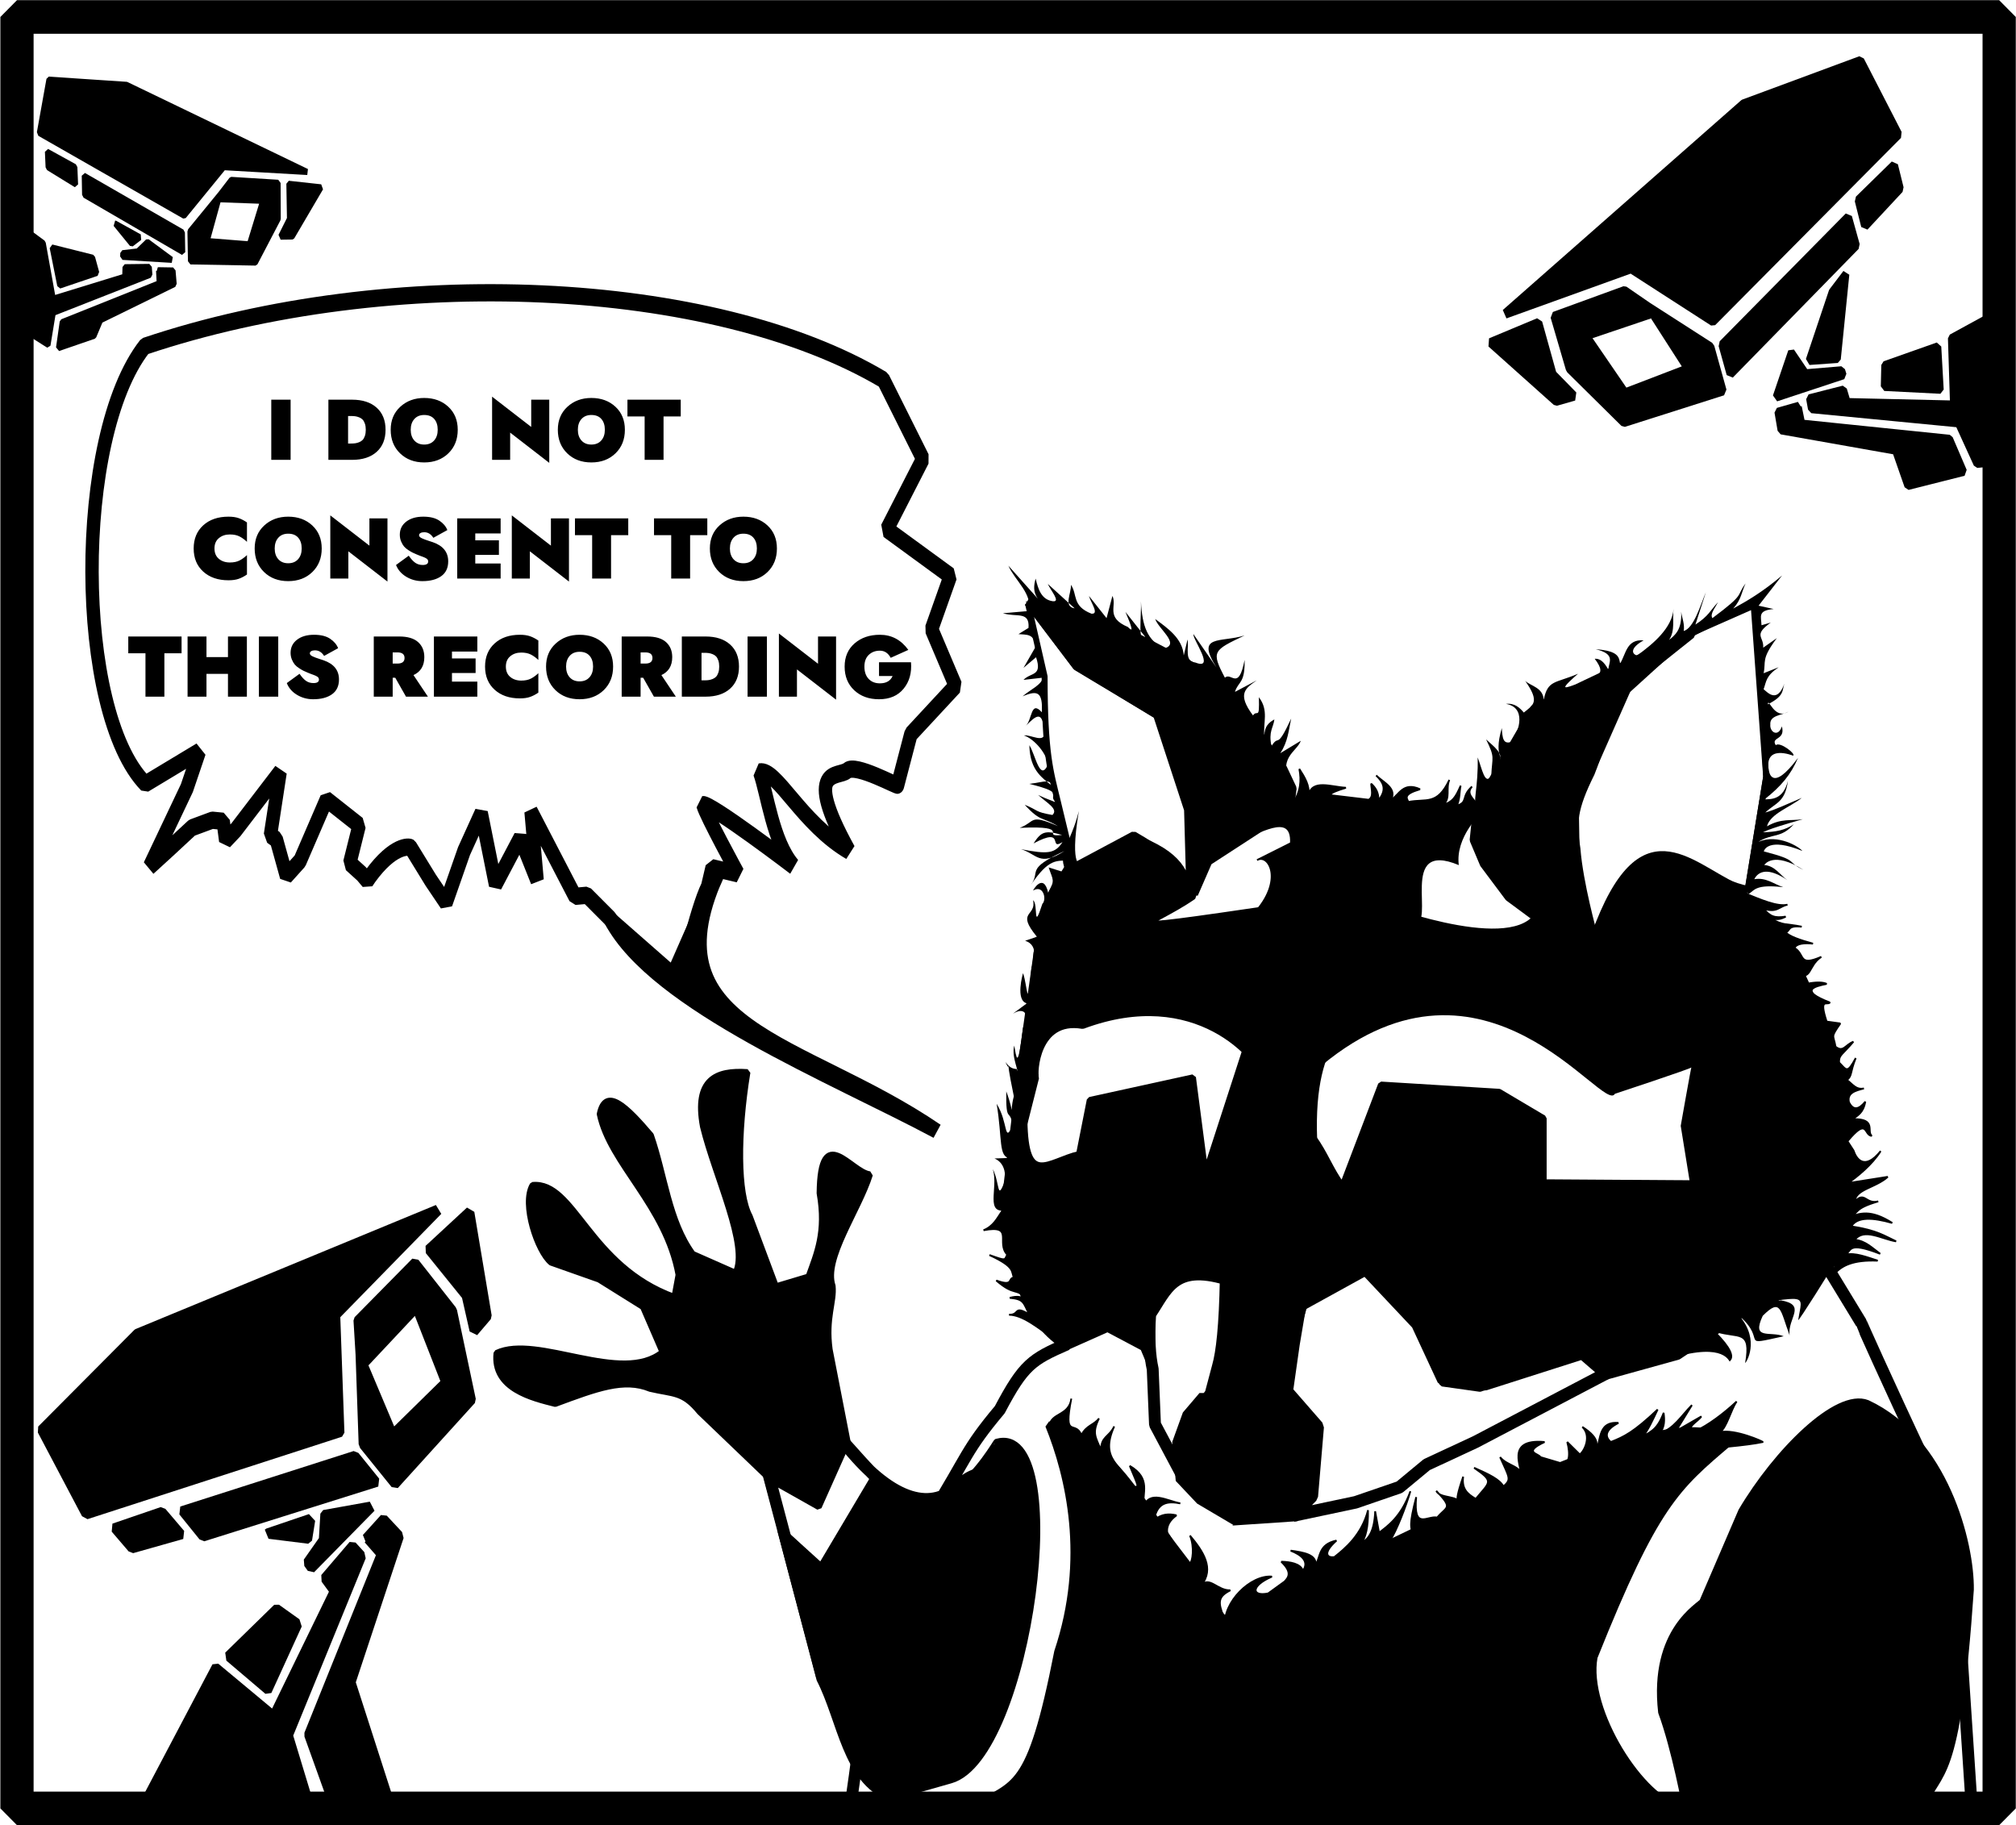 <?xml version="1.0" standalone="no"?>
<!DOCTYPE svg PUBLIC "-//W3C//DTD SVG 20010904//EN" "http://www.w3.org/TR/2001/REC-SVG-20010904/DTD/svg10.dtd">
<!-- Created using Krita: http://krita.org -->
<svg xmlns="http://www.w3.org/2000/svg" 
    xmlns:xlink="http://www.w3.org/1999/xlink"
    xmlns:krita="http://krita.org/namespaces/svg/krita"
    xmlns:sodipodi="http://sodipodi.sourceforge.net/DTD/sodipodi-0.dtd"
    width="844.32pt"
    height="764.4pt"
    viewBox="0 0 844.32 764.4">
<defs/>
<rect id="shape03" transform="matrix(2.071 0 0 2.091 7.114 7.104)" fill="none" stroke="#000000" stroke-width="6.72" stroke-linecap="square" stroke-linejoin="bevel" width="400.848" height="358.786"/><g id="group0" transform="matrix(1 0 0 1 38.444 122.611)" fill="none">
  <path id="path3931" transform="matrix(-0.584 0 0 0.753 361.764 -7.5837620592e-06)" fill="none" stroke="#000000" stroke-width="9.6" stroke-linecap="square" stroke-linejoin="bevel" d="M41.592 273.783C40.991 275.019 71.701 261.566 77.752 265.741C83.804 269.915 110.308 262.79 76.419 310.496C110.913 294.991 127.805 264.704 140.513 266.493C135.067 278.42 130.938 305.585 116.147 318.977C116.147 318.977 175.136 284.072 181.188 284.669C179.372 290.035 156.088 323.151 156.088 323.151L174.614 319.743L177.872 330.493C186.327 343.572 197.714 384.013 197.292 383.576C233.147 367.08 245.854 350.352 247.703 348.085L264.413 335.077L272.885 335.674L304.445 288.495L300.117 326.729L312.251 303.163L329.918 329.15L340.189 289.452L352.515 310.496L365.475 339.252L376.368 326.729L390.724 308.583C392.128 307.945 403.338 306.955 419.778 324.482L421.908 326.931L425.992 323.151L434.464 317.188L427.701 296.148L451.12 281.799L470.169 315.995L479.851 324.344L487.113 304.069L491.349 301.684L484.4 266.493L516.161 298.702L523.423 304.665L525.239 293.932L533.106 293.335L547.63 297.509L563.364 308.839L578.033 319.238L551.261 275.446L542.33 255.014L581.011 273.084C631.443 233.015 632.549 80.24 581.436 29.72C404.687 -16.336 173.642 -7.913 51.768 48.392L23.419 92.395L49.303 131.615L3.698 157.443L17.256 187.097L0 218.664L32.047 245.449Z"/>
  <path id="shape01" transform="matrix(2.071 0 0 2.193 217.443 240.939)" fill="#000000" fill-rule="evenodd" stroke="#000000" stroke-width="2.88" stroke-linecap="square" stroke-linejoin="bevel" d="M65.88 50.221C38.447 32.532 6.368 31.021 22.064 0L12.6 20.341L0 9.901C8.972 25.979 45.238 39.784 65.88 50.221Z"/>
 </g><path id="shape0" transform="matrix(1 0 0 1 81.112 215.83)" fill="#000000" fill-rule="evenodd" d="M10.548 9.54C9.324 10.548 8.712 11.988 8.712 13.86C8.712 15.732 9.324 17.178 10.548 18.198C11.772 19.218 13.308 19.728 15.156 19.728C16.764 19.728 18.108 19.452 19.188 18.9C20.268 18.348 21.312 17.592 22.32 16.632L22.32 24.768C21.168 25.56 20.01 26.16 18.846 26.568C17.682 26.976 16.26 27.18 14.58 27.18C10.188 27.18 6.66 25.968 3.996 23.544C1.332 21.12 0 17.892 0 13.86C0 9.828 1.332 6.6 3.996 4.176C6.66 1.752 10.188 0.54 14.58 0.54C16.26 0.54 17.682 0.744 18.846 1.152C20.01 1.56 21.168 2.16 22.32 2.952L22.32 11.088C21.312 10.128 20.268 9.372 19.188 8.82C18.108 8.268 16.764 7.992 15.156 7.992C13.308 7.992 11.772 8.508 10.548 9.54M25.547 13.86C25.547 9.9 26.885 6.69 29.561 4.23C32.237 1.77 35.579 0.54 39.587 0.54C43.667 0.54 47.027 1.764 49.667 4.212C52.307 6.66 53.627 9.876 53.627 13.86C53.627 17.892 52.319 21.18 49.703 23.724C47.087 26.268 43.715 27.54 39.587 27.54C35.459 27.54 32.087 26.268 29.471 23.724C26.855 21.18 25.547 17.892 25.547 13.86M35.447 9.36C34.439 10.488 33.935 11.988 33.935 13.86C33.935 15.732 34.439 17.232 35.447 18.36C36.455 19.488 37.835 20.052 39.587 20.052C41.339 20.052 42.719 19.488 43.727 18.36C44.735 17.232 45.239 15.732 45.239 13.86C45.239 11.964 44.753 10.458 43.781 9.342C42.809 8.226 41.411 7.668 39.587 7.668C37.835 7.668 36.455 8.232 35.447 9.36M73.601 1.26L81.161 1.26L81.161 27.72L64.781 15.048L64.781 26.46L57.221 26.46L57.221 0L73.601 12.672L73.601 1.26M90.078 16.884C91.038 18.276 91.956 19.272 92.832 19.872C93.708 20.472 94.734 20.772 95.91 20.772C97.446 20.772 98.214 20.28 98.214 19.296C98.214 19.056 98.16 18.84 98.052 18.648C97.944 18.456 97.806 18.294 97.638 18.162C97.47 18.03 97.224 17.886 96.9 17.73C96.576 17.574 96.27 17.448 95.982 17.352C95.694 17.256 95.298 17.112 94.794 16.92C94.29 16.728 93.846 16.548 93.462 16.38C92.766 16.092 92.196 15.84 91.752 15.624C91.308 15.408 90.702 15.054 89.934 14.562C89.166 14.07 88.554 13.554 88.098 13.014C87.642 12.474 87.234 11.772 86.874 10.908C86.514 10.044 86.334 9.108 86.334 8.1C86.334 5.82 87.234 3.99 89.034 2.61C90.834 1.23 93.21 0.54 96.162 0.54C98.994 0.54 101.232 1.092 102.876 2.196C104.52 3.3 105.642 4.62 106.242 6.156L100.374 9.396C99.39 7.836 98.118 7.056 96.558 7.056C95.91 7.056 95.388 7.17 94.992 7.398C94.596 7.626 94.398 7.932 94.398 8.316C94.398 8.556 94.494 8.784 94.686 9C94.878 9.216 95.19 9.42 95.622 9.612C96.054 9.804 96.456 9.972 96.828 10.116C97.2 10.26 97.746 10.446 98.466 10.674C99.186 10.902 99.75 11.088 100.158 11.232C104.454 12.72 106.602 15.396 106.602 19.26C106.602 21.996 105.63 24.06 103.686 25.452C101.742 26.844 99.102 27.54 95.766 27.54C93.294 27.54 91.038 26.922 88.998 25.686C86.958 24.45 85.542 22.812 84.75 20.772L90.078 16.884M117.937 16.56L117.937 20.16L128.557 20.16L128.557 26.46L110.377 26.46L110.377 1.26L128.557 1.26L128.557 7.56L117.937 7.56L117.937 10.44L127.837 10.44L127.837 16.56L117.937 16.56M149.617 1.26L157.177 1.26L157.177 27.72L140.797 15.048L140.797 26.46L133.237 26.46L133.237 0L149.617 12.672L149.617 1.26M159.686 8.28L159.686 1.26L182.006 1.26L182.006 8.28L174.806 8.28L174.806 26.46L166.886 26.46L166.886 8.28L159.686 8.28M192.795 8.28L192.795 1.26L215.115 1.26L215.115 8.28L207.915 8.28L207.915 26.46L199.995 26.46L199.995 8.28L192.795 8.28M216.188 13.86C216.188 9.9 217.526 6.69 220.201 4.23C222.878 1.77 226.219 0.54 230.228 0.54C234.307 0.54 237.668 1.764 240.307 4.212C242.948 6.66 244.267 9.876 244.267 13.86C244.267 17.892 242.96 21.18 240.343 23.724C237.728 26.268 234.355 27.54 230.228 27.54C226.099 27.54 222.728 26.268 220.111 23.724C217.496 21.18 216.188 17.892 216.188 13.86M226.087 9.36C225.08 10.488 224.575 11.988 224.575 13.86C224.575 15.732 225.08 17.232 226.087 18.36C227.095 19.488 228.475 20.052 230.228 20.052C231.979 20.052 233.36 19.488 234.367 18.36C235.376 17.232 235.879 15.732 235.879 13.86C235.879 11.964 235.394 10.458 234.421 9.342C233.449 8.226 232.051 7.668 230.228 7.668C228.475 7.668 227.095 8.232 226.087 9.36"/><path id="shape1" transform="matrix(1 0 0 1 53.724 265.292)" fill="#000000" fill-rule="evenodd" d="M0 8.28L0 1.26L22.32 1.26L22.32 8.28L15.12 8.28L15.12 26.46L7.2 26.46L7.2 8.28L0 8.28M24.832 1.26L32.752 1.26L32.752 9.9L41.752 9.9L41.752 1.26L49.672 1.26L49.672 26.46L41.752 26.46L41.752 16.92L32.752 16.92L32.752 26.46L24.832 26.46L24.832 1.26M54.708 1.26L62.807 1.26L62.807 26.46L54.708 26.46L54.708 1.26M71.721 16.884C72.68 18.276 73.599 19.272 74.475 19.872C75.35 20.472 76.376 20.772 77.552 20.772C79.088 20.772 79.856 20.28 79.856 19.296C79.856 19.056 79.802 18.84 79.695 18.648C79.587 18.456 79.448 18.294 79.281 18.162C79.112 18.03 78.867 17.886 78.543 17.73C78.219 17.574 77.912 17.448 77.624 17.352C77.337 17.256 76.941 17.112 76.436 16.92C75.933 16.728 75.489 16.548 75.105 16.38C74.409 16.092 73.838 15.84 73.394 15.624C72.951 15.408 72.344 15.054 71.576 14.562C70.808 14.07 70.197 13.554 69.74 13.014C69.284 12.474 68.876 11.772 68.516 10.908C68.156 10.044 67.977 9.108 67.977 8.1C67.977 5.82 68.876 3.99 70.677 2.61C72.477 1.23 74.853 0.54 77.805 0.54C80.636 0.54 82.874 1.092 84.519 2.196C86.162 3.3 87.284 4.62 87.885 6.156L82.016 9.396C81.032 7.836 79.76 7.056 78.201 7.056C77.552 7.056 77.031 7.17 76.635 7.398C76.239 7.626 76.04 7.932 76.04 8.316C76.04 8.556 76.136 8.784 76.329 9C76.52 9.216 76.832 9.42 77.264 9.612C77.697 9.804 78.099 9.972 78.471 10.116C78.843 10.26 79.388 10.446 80.109 10.674C80.829 10.902 81.392 11.088 81.8 11.232C86.097 12.72 88.245 15.396 88.245 19.26C88.245 21.996 87.272 24.06 85.329 25.452C83.385 26.844 80.745 27.54 77.409 27.54C74.936 27.54 72.68 26.922 70.641 25.686C68.6 24.45 67.184 22.812 66.392 20.772L71.721 16.884M110.737 18.54L110.737 26.46L102.817 26.46L102.817 1.26L113.437 1.26C116.989 1.26 119.635 2.04 121.375 3.6C123.115 5.16 123.985 7.26 123.985 9.9C123.985 13.524 122.473 16.032 119.449 17.424L125.497 26.46L116.317 26.46L111.817 18.54L110.737 18.54M110.737 12.6L112.717 12.6C114.709 12.6 115.705 11.82 115.705 10.26C115.705 8.7 114.709 7.92 112.717 7.92L110.737 7.92L110.737 12.6M135.564 16.56L135.564 20.16L146.184 20.16L146.184 26.46L128.004 26.46L128.004 1.26L146.184 1.26L146.184 7.56L135.564 7.56L135.564 10.44L145.464 10.44L145.464 16.56L135.564 16.56M159.972 9.54C158.748 10.548 158.136 11.988 158.136 13.86C158.136 15.732 158.748 17.178 159.972 18.198C161.196 19.218 162.732 19.728 164.58 19.728C166.188 19.728 167.532 19.452 168.612 18.9C169.692 18.348 170.736 17.592 171.744 16.632L171.744 24.768C170.592 25.56 169.434 26.16 168.27 26.568C167.106 26.976 165.684 27.18 164.004 27.18C159.612 27.18 156.084 25.968 153.42 23.544C150.756 21.12 149.424 17.892 149.424 13.86C149.424 9.828 150.756 6.6 153.42 4.176C156.084 1.752 159.612 0.54 164.004 0.54C165.684 0.54 167.106 0.744 168.27 1.152C169.434 1.56 170.592 2.16 171.744 2.952L171.744 11.088C170.736 10.128 169.692 9.372 168.612 8.82C167.532 8.268 166.188 7.992 164.58 7.992C162.732 7.992 161.196 8.508 159.972 9.54M174.971 13.86C174.971 9.9 176.309 6.69 178.985 4.23C181.661 1.77 185.003 0.54 189.011 0.54C193.091 0.54 196.451 1.764 199.091 4.212C201.731 6.66 203.051 9.876 203.051 13.86C203.051 17.892 201.743 21.18 199.127 23.724C196.511 26.268 193.139 27.54 189.011 27.54C184.883 27.54 181.511 26.268 178.895 23.724C176.279 21.18 174.971 17.892 174.971 13.86M184.871 9.36C183.863 10.488 183.359 11.988 183.359 13.86C183.359 15.732 183.863 17.232 184.871 18.36C185.879 19.488 187.259 20.052 189.011 20.052C190.763 20.052 192.143 19.488 193.151 18.36C194.159 17.232 194.663 15.732 194.663 13.86C194.663 11.964 194.177 10.458 193.205 9.342C192.233 8.226 190.835 7.668 189.011 7.668C187.259 7.668 185.879 8.232 184.871 9.36M214.565 18.54L214.565 26.46L206.645 26.46L206.645 1.26L217.265 1.26C220.817 1.26 223.463 2.04 225.203 3.6C226.943 5.16 227.813 7.26 227.813 9.9C227.813 13.524 226.301 16.032 223.277 17.424L229.325 26.46L220.145 26.46L215.645 18.54L214.565 18.54M214.565 12.6L216.545 12.6C218.537 12.6 219.533 11.82 219.533 10.26C219.533 8.7 218.537 7.92 216.545 7.92L214.565 7.92L214.565 12.6M240.077 19.62L241.373 19.62C242.02 19.62 242.596 19.584 243.101 19.512C243.605 19.44 244.144 19.29 244.72 19.062C245.297 18.834 245.776 18.522 246.161 18.126C246.544 17.73 246.863 17.166 247.114 16.434C247.367 15.702 247.493 14.844 247.493 13.86C247.493 12.876 247.367 12.018 247.114 11.286C246.863 10.554 246.544 9.99 246.161 9.594C245.776 9.198 245.297 8.886 244.72 8.658C244.144 8.43 243.605 8.28 243.101 8.208C242.596 8.136 242.02 8.1 241.373 8.1L240.077 8.1L240.077 19.62M241.732 26.46L231.833 26.46L231.833 1.26L241.732 1.26C246.125 1.26 249.563 2.376 252.047 4.608C254.53 6.84 255.773 9.924 255.773 13.86C255.773 17.796 254.53 20.88 252.047 23.112C249.563 25.344 246.125 26.46 241.732 26.46M259.364 1.26L267.464 1.26L267.464 26.46L259.364 26.46L259.364 1.26M288.869 1.26L296.429 1.26L296.429 27.72L280.049 15.048L280.049 26.46L272.489 26.46L272.489 0L288.869 12.672L288.869 1.26M314.418 17.82L314.418 12.06L327.81 12.06C328.169 16.476 327.144 20.16 324.731 23.112C322.32 26.064 318.882 27.54 314.418 27.54C310.169 27.54 306.707 26.286 304.031 23.778C301.356 21.27 300.017 17.964 300.017 13.86C300.017 9.804 301.404 6.57 304.175 4.158C306.947 1.746 310.481 0.54 314.777 0.54C319.673 0.54 323.645 2.652 326.693 6.876L319.313 10.188C318.233 8.196 316.721 7.2 314.777 7.2C312.906 7.2 311.358 7.782 310.134 8.946C308.909 10.11 308.298 11.748 308.298 13.86C308.298 16.044 308.885 17.76 310.062 19.008C311.238 20.256 312.81 20.88 314.777 20.88C317.418 20.88 319.193 19.86 320.106 17.82L314.418 17.82"/><path id="shape2" transform="matrix(1 0 0 1 113.612 166.12)" fill="#000000" fill-rule="evenodd" d="M0 1.26L8.1 1.26L8.1 26.46L0 26.46L0 1.26M32.166 19.62L33.462 19.62C34.11 19.62 34.686 19.584 35.19 19.512C35.694 19.44 36.234 19.29 36.81 19.062C37.386 18.834 37.866 18.522 38.25 18.126C38.634 17.73 38.952 17.166 39.204 16.434C39.456 15.702 39.582 14.844 39.582 13.86C39.582 12.876 39.456 12.018 39.204 11.286C38.952 10.554 38.634 9.99 38.25 9.594C37.866 9.198 37.386 8.886 36.81 8.658C36.234 8.43 35.694 8.28 35.19 8.208C34.686 8.136 34.11 8.1 33.462 8.1L32.166 8.1L32.166 19.62M33.822 26.46L23.922 26.46L23.922 1.26L33.822 1.26C38.214 1.26 41.652 2.376 44.136 4.608C46.62 6.84 47.862 9.924 47.862 13.86C47.862 17.796 46.62 20.88 44.136 23.112C41.652 25.344 38.214 26.46 33.822 26.46M50.013 13.86C50.013 9.9 51.351 6.69 54.027 4.23C56.703 1.77 60.045 0.54 64.053 0.54C68.133 0.54 71.493 1.764 74.133 4.212C76.773 6.66 78.093 9.876 78.093 13.86C78.093 17.892 76.785 21.18 74.169 23.724C71.553 26.268 68.181 27.54 64.053 27.54C59.925 27.54 56.553 26.268 53.937 23.724C51.321 21.18 50.013 17.892 50.013 13.86M59.913 9.36C58.905 10.488 58.401 11.988 58.401 13.86C58.401 15.732 58.905 17.232 59.913 18.36C60.921 19.488 62.301 20.052 64.053 20.052C65.805 20.052 67.185 19.488 68.193 18.36C69.201 17.232 69.705 15.732 69.705 13.86C69.705 11.964 69.219 10.458 68.247 9.342C67.275 8.226 65.877 7.668 64.053 7.668C62.301 7.668 60.921 8.232 59.913 9.36M108.864 1.26L116.424 1.26L116.424 27.72L100.044 15.048L100.044 26.46L92.484 26.46L92.484 0L108.864 12.672L108.864 1.26M120.013 13.86C120.013 9.9 121.351 6.69 124.027 4.23C126.703 1.77 130.045 0.54 134.053 0.54C138.133 0.54 141.493 1.764 144.133 4.212C146.773 6.66 148.093 9.876 148.093 13.86C148.093 17.892 146.785 21.18 144.169 23.724C141.553 26.268 138.181 27.54 134.053 27.54C129.925 27.54 126.553 26.268 123.937 23.724C121.321 21.18 120.013 17.892 120.013 13.86M129.913 9.36C128.905 10.488 128.401 11.988 128.401 13.86C128.401 15.732 128.905 17.232 129.913 18.36C130.921 19.488 132.301 20.052 134.053 20.052C135.805 20.052 137.185 19.488 138.193 18.36C139.201 17.232 139.705 15.732 139.705 13.86C139.705 11.964 139.219 10.458 138.247 9.342C137.275 8.226 135.877 7.668 134.053 7.668C132.301 7.668 130.921 8.232 129.913 9.36M149.168 8.28L149.168 1.26L171.487 1.26L171.487 8.28L164.288 8.28L164.288 26.46L156.367 26.46L156.367 8.28L149.168 8.28"/><g id="group01" transform="matrix(1 0 0 1 -264.699 385.494)" fill="none">
  <path id="shape0111" transform="matrix(0.739 0.2 -0.211 0.779 16.094 -5.6843418861e-14)" fill="#000000" fill-rule="evenodd" stroke="#000000" stroke-width="1.241" stroke-linecap="square" stroke-linejoin="bevel" d="M0 10.8L2.76 0L23.28 0.48L70.44 16.68L48.48 16.32L37.8 26.4Z"/>
  <path id="shape11" transform="matrix(0.739 0.2 -0.211 0.779 14.534 11.722)" fill="#000000" fill-rule="evenodd" stroke="#000000" stroke-width="1.241" stroke-linecap="square" stroke-linejoin="bevel" d="M0 0L0.111 3.12L7.355 6.36L7.243 2.88Z"/>
  <path id="shape21" transform="matrix(0.739 0.2 -0.211 0.779 20.661 17.197)" fill="#000000" fill-rule="evenodd" stroke="#000000" stroke-width="1.241" stroke-linecap="square" stroke-linejoin="bevel" d="M0 0L0 3.84L25.68 14.64L25.68 10.68Z"/>
  <path id="shape3" transform="matrix(0.739 0.2 -0.211 0.779 41.096 22.537)" fill="#000000" fill-rule="evenodd" stroke="#000000" stroke-width="1.241" stroke-linecap="square" stroke-linejoin="bevel" d="M0 10.68L0 16.68L17.16 16.44L23.4 7.44L23.52 0.24L11.16 0L8.04 3.12L8.28 3.96L19.32 3.96L15.6 12.84L4.56 12.48L8.16 3Z"/>
  <path id="shape4" transform="matrix(0.739 0.2 -0.211 0.779 58.658 27.599)" fill="#000000" fill-rule="evenodd" stroke="#000000" stroke-width="1.241" stroke-linecap="square" stroke-linejoin="bevel" d="M10.92 0.48L3.12 10.56L0 10.68L2.4 7.08L2.4 0Z"/>
  <path id="shape5" transform="matrix(0.739 0.2 -0.211 0.779 24.566 26.13)" fill="#000000" fill-rule="evenodd" stroke="#000000" stroke-width="1.241" stroke-linecap="square" stroke-linejoin="bevel" d="M0.085 0L6.449 2.546L4.2 3.903L0 0Z"/>
  <path id="shape6" transform="matrix(0.739 0.2 -0.211 0.779 25.146 29.161)" fill="#000000" fill-rule="evenodd" stroke="#000000" stroke-width="1.241" stroke-linecap="square" stroke-linejoin="bevel" d="M12.96 3.414L0 3.174L0.056 2.461L4.044 1.994L6.674 0Z"/>
  <path id="shape7" transform="matrix(0.739 0.2 -0.211 0.779 11.06 28.044)" fill="#000000" fill-rule="evenodd" stroke="#000000" stroke-width="1.241" stroke-linecap="square" stroke-linejoin="bevel" d="M10.32 0.36L11.34 3.36L1.44 6.18L0 0Z"/>
  <path id="shape8" transform="matrix(0.739 0.2 -0.211 0.779 3.951 25.966)" fill="#000000" fill-rule="evenodd" stroke="#000000" stroke-width="1.241" stroke-linecap="square" stroke-linejoin="bevel" d="M28.396 2.22L28.276 4.14L9.436 9.06L7.216 0L0 1.865L4.817 18.705L8.176 18.12L9.376 11.88L34.996 3.54L34.876 1.98Z"/>
  <path id="shape9" transform="matrix(0.739 0.2 -0.211 0.779 11.186 30.035)" fill="#000000" fill-rule="evenodd" stroke="#000000" stroke-width="1.241" stroke-linecap="square" stroke-linejoin="bevel" d="M26.7 0.18L26.82 2.7L1.08 11.22L0 16.44L10.62 16.02L11.28 10.5L30.84 2.7L30.6 0L26.58 0.06Z"/>
 </g><path id="shape21" transform="matrix(2.071 0 0 2.193 490.927 583.36)" fill="#000000" fill-rule="evenodd" stroke="#000000" stroke-opacity="0" stroke-width="2.239" stroke-linecap="square" stroke-linejoin="bevel" d="M12.12 25.32L25.32 24.48L29.16 19.92L29.88 6.24L24.36 0.24L5.52 0L2.16 3.72L0 9.36L0.72 16.8L5.04 21.12L12.36 25.2Z"/><path id="shape31" transform="matrix(2.071 0 0 2.193 481.413 533.564)" fill="none" stroke="#000000" stroke-width="2.4" stroke-linecap="square" stroke-linejoin="bevel" d="M6.994 39.145L1.114 28.705L0.652 18.149C0.073 15.665 -0.182 12.37 0.143 7.627C3.486 2.968 4.912 -2.075 15.43 0.882C15.247 9.97 14.655 14.965 13.834 17.665L12.361 22.901L7.61 28.841L6.634 34.705L6.931 39.108Z"/><path id="shape41" transform="matrix(2.071 0 0 2.193 538.992 531.513)" fill="none" stroke="#000000" stroke-width="2.4" stroke-linecap="square" stroke-linejoin="bevel" d="M0 23.497L1.389 14.28L2.715 6.866L15.909 0L26.304 10.429L31.565 21.121L40.05 21.969L59.736 16.03L64.51 19.92L38.109 33L28.27 37.32L22.75 41.64L13.87 44.52L1.269 47.04L5.091 43.352L6.279 30.115L0.17 23.497Z"/><path id="shape51" transform="matrix(2.071 0 0 2.193 659.771 253.594)" fill="none" stroke="#000000" stroke-width="1.2" stroke-linecap="square" stroke-linejoin="bevel" d="M34.845 54.222L38.586 32.76L36.066 0L23.106 5.4L10.506 16.2C5.999 22.298 6.097 25.37 3.306 32.04C-0.267 38.828 -0.418 41.545 0.426 46.44C0.972 53.13 3.805 62.545 3.789 62.649C16.385 37.557 22.429 51.868 35.014 54.163L31.626 54.6L34.986 54.12Z"/><path id="shape61" transform="matrix(2.071 0 0 2.193 430.541 252.804)" fill="none" stroke="#000000" stroke-width="1.2" stroke-linecap="square" stroke-linejoin="bevel" d="M4.56 55.68L8.88 48.96L6 37.68C4.535 31.954 3.367 28.713 3.36 13.92L0 0L9.6 12L25.92 21.36L32.16 39.36L32.64 55.68C32.278 51.678 30.777 47.789 21.484 44.68C6.502 55.562 5.17 60.593 2.4 66.24Z"/><path id="shape71" transform="matrix(2.071 0 0 2.193 207.826 448.934)" fill="#000000" fill-rule="evenodd" stroke="#000000" stroke-width="1.2" stroke-linecap="square" stroke-linejoin="bevel" d="M71.068 70.653L67.429 53.003C66.557 46.968 68.372 43.857 68.028 40.866C66.149 35.621 73.266 26.491 75.575 19.571C71.777 19.188 65.548 9.351 65.393 23.135C66.786 30.596 64.814 34.691 63.148 39.093L56.568 40.954L51.268 27.573C48.762 23.201 48.775 11.792 50.798 0.055C44.489 -0.356 40.024 1.382 41.803 10.407C44.258 19.948 51.156 33.25 48.388 38.373L39.748 34.773C34.859 28.457 34.08 19.675 31.282 12.104C26.524 6.825 22.123 2.616 20.93 8.031C23.046 17.556 34.305 25.474 36.868 38.733L36.033 42.991C18.667 37.051 15.865 20.87 7.353 21.608C5.09 25.18 8.368 34.291 11.087 36.372L20.76 39.597L29.668 44.853L33.628 53.493C25.426 59.865 8.324 49.999 0.056 53.682C-0.75 60.481 7.343 62.26 11.935 63.355C20.293 60.428 25.857 58.428 31.112 60.471C35.924 61.539 37.736 60.973 41.125 64.883L55.588 77.973L64.948 82.293C65.028 82.293 67.068 78.413 71.068 70.653Z"/><path id="shape81" transform="matrix(2.071 0 0 2.193 356.071 727.456)" fill="none" stroke="#000000" stroke-width="2.4" stroke-linecap="square" stroke-linejoin="bevel" d="M1.952 0C1.684 2.066 0.154 13.203 0 12.982"/><path id="shape111" transform="matrix(2.071 0 0 2.193 430.541 252.278)" fill="#000000" fill-rule="evenodd" stroke="#000000" stroke-width="1.594" stroke-linecap="square" stroke-linejoin="bevel" d="M0 0L9.84 12.24L26.4 21.6L32.64 39.6L33.6 55.68L36.48 49.44L47.04 42.96L53.04 39.12L53.52 35.52L51.6 31.68L39.12 15.12L19.68 5.52Z"/><path id="shape12" transform="matrix(2.071 0 0 2.193 617.166 265.437)" fill="#000000" fill-rule="evenodd" stroke="#000000" stroke-width="1.594" stroke-linecap="square" stroke-linejoin="bevel" d="M44.04 0L12.24 14.28L2.28 30.48L0.48 34.92L0 39.36L2.04 43.92L7.08 50.28L18.762 58.437L24.12 58.56L21.478 49.782L20.629 41.466L20.459 32.302L24.023 25.514L31.49 9.561L44.04 0.12Z"/><path id="shape13" transform="matrix(2.071 0 0 2.193 552.077 356.438)" fill="#000000" fill-rule="evenodd" stroke="#000000" stroke-opacity="0" stroke-width="1.594" stroke-linecap="square" stroke-linejoin="bevel" d="M84.644 6.167C114.358 29.586 105.844 82.2 103.911 79.467C103.9 79.667 97.088 89.927 97.071 89.547C97.913 84.259 99.567 84.979 83.371 87.117L75.831 67.227L73.311 52.467C73.3 52.532 75.448 40.971 75.471 41.307C75.523 41.493 60.209 46.283 59.991 46.347C57.727 50.36 33.865 15.06 0.831 40.827C-4.233 17.735 15.68 11.525 11.391 9.627C11.528 9.699 38.078 19.41 43.745 12.022C43.791 12.083 53.166 15.677 55.285 15.756C64.865 -9.438 75.458 2.165 84.644 6.167Z"/><path id="shape14" transform="matrix(2.071 0 0 2.193 704.389 532.055)" fill="#000000" fill-rule="evenodd" stroke="#000000" stroke-opacity="0" stroke-width="1.594" stroke-linecap="square" stroke-linejoin="bevel" d="M19.917 5.685C25.409 6.563 21.317 9.06 21.784 12.388C19.839 7.47 20.043 5.185 16.353 8.655C14.019 13.348 17.842 11.518 20.596 12.558C11.198 14.516 17.414 13.483 11.687 8.74C15.888 13.379 12.941 17.762 12.79 17.649C13.921 11.273 11.42 13.157 6.935 11.794C9.877 14.585 10.811 16.423 9.735 17.31C9.555 18.029 9.527 14.005 0 16.193L3.88 0L19.832 5.77Z"/><path id="shape15" transform="matrix(2.071 0 0 2.193 542.864 337.022)" fill="none" stroke="#000000" stroke-width="1.2" stroke-linecap="square" stroke-linejoin="bevel" d="M36.36 1.2L0 0"/><path id="shape16" transform="matrix(2.071 0 0 2.193 321.807 395.603)" fill="none" stroke="#000000" stroke-width="2.4" stroke-linecap="square" stroke-linejoin="bevel" d="M0 101.038L10.797 139.56L25.557 158.88L39.717 155.21C43.862 152.495 48.715 131.119 48.196 110.542C47.096 101.1 43.749 98.773 38.157 103.56C32.565 108.347 24.477 106.077 15.189 94.97C19.084 98.97 26.183 107.39 33.093 108.675C40.392 97.583 39.852 96.631 46.797 88.8C51.633 80.165 53.284 79.207 60.414 76.261C52.768 72.079 51.097 63.314 50.996 63.744C52.547 66.795 49.1 60.36 48.222 50.151L51.93 21.107L55.077 0"/><path id="shape18" transform="matrix(2.071 0 0 2.193 617.752 240.999)" fill="#000000" fill-rule="evenodd" stroke="#000000" stroke-opacity="0" stroke-width="1.2" stroke-linecap="square" stroke-linejoin="bevel" d="M54.557 59.983L58.277 38.323C57.444 23.052 56.85 12.145 56.493 5.6C50.825 8.35 41.378 12.931 28.152 19.346L0.278 44.76C-0.533 43.268 0.706 40.386 0.533 34.747C1.369 36.709 2.035 40.374 3.29 38.141C3.455 34.566 4.105 34.874 2.237 31.303C3.696 32.604 5.938 33.938 4.937 35.923C6.442 34.907 3.531 35.193 5.417 29.143C5.545 31.039 5.668 32.303 7.363 31.777C9.064 29.591 10.326 25.16 6.257 24.523C8 24.334 9.026 25.238 9.867 26.177C11.713 24.741 13.221 24.251 10.157 20.143C11.333 21.141 13.767 21.401 13.897 23.759C14.691 19.898 16.252 20.632 20.837 18.763C15.398 23.25 20.061 20.491 21.257 20.743C23.359 18.892 27.293 19.74 24.207 15.91C25.078 15.838 25.98 16.259 26.964 17.989C26.984 16.601 28.608 15.053 24.419 14.086C29.053 14.392 29.104 15.615 29.34 16.801C30.551 14.991 30.608 12.132 34.092 12.389C31.233 13.91 31.725 15.025 32.777 15.274C36.092 13.021 39.876 9.995 40.159 6.322C39.864 8.331 40.556 10.44 39.226 12.346C40.347 11.415 41.886 10.494 41.686 6.915C41.861 8.145 42.439 9.273 42.196 10.607C44.256 10.047 45.542 5.766 46.693 3.182L44.571 9.376C47.296 7.708 47.58 6.655 49.153 5.091C48.567 6.165 47.45 7.384 48.008 8.146C54.844 3.322 52.667 4.114 54.711 1.527C53.902 3.132 53.888 4.557 52.208 6.322C55.065 4.828 58.049 3.228 62.093 0C61.143 1.154 59.559 3.077 57.342 5.77C58.767 6.067 59.785 6.279 60.396 6.406C57.1 6.686 57.875 7.836 57.936 9.504C58.807 9.266 59.429 9.096 59.803 8.994C56.164 11.46 58.46 11.637 58.275 13.789C58.827 13.424 59.746 12.816 61.033 11.964C57.791 16.058 58.887 16.355 58.36 18.668C58.971 18.439 59.989 18.057 61.415 17.522C58.797 19.185 58.949 20.183 58.36 21.722C59.183 22.353 61.102 24.474 62.56 20.662C62.083 21.875 62.662 22.974 59.209 24.607C59.314 23.092 60.489 27.694 63.366 26.007C62.007 26.737 59.561 26.672 59.718 28.468C59.557 29.876 61.313 30.996 62.051 28.808C62.853 31.512 59.737 30.788 60.821 32.414C61.664 31.639 65.058 34.204 64.3 34.408C64.294 34.403 58.392 32.118 59.421 37.293C59.475 37.241 59.879 41.724 65.318 34.832C63.895 38.011 61.889 40.276 58.53 42.766C60.019 42.697 62.301 42.828 63.281 39.202C62.694 43.356 60.831 43.375 58.699 45.269C60.889 44.679 62.74 43.791 66.082 42.469C63.717 44.273 59.724 45.466 59.039 47.899C61.987 46.323 63.75 46.905 66.294 46.542C58.13 48.729 58.75 48.922 58.19 49.045C60.997 48.962 62.587 48.649 64.469 47.518C61.858 50.262 60.114 49.187 57.299 50.869C61.326 49.243 65.658 51.91 66.197 52.603C59.263 49.926 58.438 52.505 58.402 52.694C65.776 54.489 62.709 54.592 66.421 56.215C60.299 52.598 58.6 55.186 58.487 55.282C60.716 55.474 61.629 57.17 63.154 58.167C59.319 55.697 57.299 56.444 56.477 58.003C58.82 57.595 60.413 58.936 62.33 59.522C56.662 58.927 56.566 60.11 55.305 60.84C55.156 60.668 54.906 60.383 54.557 59.983Z"/><path id="shape19" transform="matrix(2.071 0 0 2.193 531.258 335.908)" fill="#000000" fill-rule="evenodd" stroke="#000000" stroke-opacity="0" stroke-width="1.2" stroke-linecap="square" stroke-linejoin="bevel" d="M19.008 39.881C19.008 38.911 29.501 23.529 29.36 23.419C34.063 23.523 26.009 7.119 38.484 12.028C37.755 6.654 42.932 2.255 43.021 1.952L4.838 0C5.86 0.943 -0.038 48.978 0.001 48.875C-0.09 48.846 5.598 62.937 9.844 64.488C8.958 43.567 18.102 42.373 19.008 39.881Z"/><path id="shape20" transform="matrix(2.071 0 0 2.193 428.056 349.918)" fill="#000000" fill-rule="evenodd" stroke="#000000" stroke-width="1.594" stroke-linecap="square" stroke-linejoin="bevel" d="M2.64 46.2C2.206 45.459 2.671 34.561 12.24 36.12C35.246 28.024 48.106 42.317 49.44 46.68C49.099 46.772 53.468 27.34 52.8 13.8C13.083 19.298 25.357 17.526 34.563 11.431C33.112 5.942 27.44 2.684 22.56 0L9.72 6.48C4.7 10.39 4.559 16.739 3.12 22.44L0 56.04Z"/><path id="shape211" transform="matrix(2.071 0 0 2.193 420.032 236.905)" fill="#000000" fill-rule="evenodd" stroke="#000000" stroke-opacity="0" stroke-width="1.594" stroke-linecap="square" stroke-linejoin="bevel" d="M13.831 56.342L8.91 35.299L8.4 21.044L4.667 6.788L24.692 12.049L44.378 23.419C48.677 29.472 54.164 36.034 58.464 42.087C55.279 36.688 59.418 35.621 60.245 33.432L56.088 35.808C57.653 33.602 57.784 31.395 58.294 29.189C55.228 35.44 55.937 32.018 54.306 34.45C53.684 31.622 54.673 31 54.9 29.359C53.797 29.925 52.863 30.66 52.863 32.584C52.581 29.953 53.825 27.662 51.76 25.116C51.902 29.642 51.449 27.379 50.572 28.595C47.258 24.407 49.083 23.408 51.336 21.892L46.924 24.098C47.574 22.062 48.988 22.571 48.875 17.989C47.63 24.042 46.216 20.252 44.887 21.383C42.059 16.32 42.539 16.179 48.875 13.322C43.992 14.747 38.908 13.058 43.19 19.431L38.523 13.067C38.325 14.001 43.049 20.025 38.947 18.498C36.604 18.292 37.658 15.707 37.335 14.086L36.572 17.14C36.324 13.863 33.266 11.908 30.802 10.182C31.424 12.049 35.864 14.934 32.668 15.783C29.288 14.41 28.129 11.555 27.917 6.788C28.028 9.566 27.232 15.063 28.765 13.576L24.777 8.825C25.998 11.506 26.542 13.081 25.286 11.71C20.676 9.871 23.108 7.693 22.147 5.77L20.959 10.013L17.395 5.77C17.778 7.051 19.542 9.298 17.904 9.164C13.888 7.665 15.132 5.487 13.746 3.649C13.896 5.205 12.149 7.796 14.51 8.146L9.079 3.479C9.627 4.715 11.765 6.962 10.098 6.788C7.8 6.484 7.137 4.545 6.619 2.461C6.24 3.734 6.078 5.006 7.043 6.279L1.103 0C2.461 2.885 6.109 5.431 5.176 8.655L0 9.079C2.733 9.894 5.432 8.605 5.176 11.879L3.14 13.067C4.681 13.213 6.506 12.873 6.534 15.613L4.158 19.516L6.703 17.48C8.016 21.168 5.653 20.326 4.158 21.807L8.061 21.383C7.891 22.741 5.346 23.759 3.988 24.947C7.129 23.673 8.031 24.212 7.891 28.001C5.545 25.555 5.989 29.532 4.497 30.717C6.877 28.402 7.985 27.636 8.4 31.735C8.542 34.083 5.629 32.188 4.243 32.414C6.007 32.939 8.507 35.311 9.164 37.844C7.508 41.509 6.595 36.112 5.346 34.281C5.469 39.357 8.151 40.595 10.437 42.426C9.287 40.55 8.757 41.278 5.346 41.663C13.379 43.558 8.429 43.671 10.946 45.311C9.249 44.576 9.304 44.759 7.128 43.784C8.92 45.337 11.28 46.457 10.013 47.602C6.364 47.008 7.297 46.754 4.412 45.651C7.58 48.96 7.948 47.942 11.116 49.724C5.219 47.326 6.705 48.875 3.394 50.063C14.475 49.562 7.304 51.893 11.964 51.421C8.496 50.464 7.743 50.791 6.194 53.033C12.768 49.714 9.083 54.546 12.049 52.778C10.517 55.011 9.057 55.126 3.649 54.136C6.948 55.066 7.317 57.57 12.473 54.475C4.405 58.008 7.711 58.255 5.685 60.924C9.337 55.852 10.819 56.308 13.831 56.342Z"/><path id="shape01" transform="matrix(2.071 0 0 2.193 695.189 586.963)" fill="#000000" stroke="#000000" stroke-width="1.2" stroke-linecap="square" stroke-linejoin="bevel" d="M62.883 35.917C63.006 26.998 57.691 7.199 41.962 0.294C35.765 -2.009 23.511 9.628 16.442 20.917L8.577 38.179C8.153 38.962 -1.651 43.61 0.242 59.317C2.971 66.26 5.219 77.764 5.162 77.557L53.163 77.557C56.52 69.694 60.118 74.041 62.883 35.917Z"/><path id="shape1111" transform="matrix(2.071 0 0 2.193 407.928 596.816)" fill="#000000" fill-rule="evenodd" stroke="#000000" stroke-width="1.409" stroke-linecap="square" stroke-linejoin="bevel" d="M0 73.064C8.134 68.111 11.268 70.597 16.92 43.304C23.239 25.475 19.234 9.683 15.094 0C29.214 1.525 41.094 26.738 50.52 37.064C78.605 27.125 139.803 -7.783 152.76 3.224C141.999 11.852 137.753 15.082 125.4 44.264C123.389 54.565 135.203 71.932 143.16 73.184L0.12 72.944Z"/><path id="shape011" transform="matrix(2.071 0 0 2.193 765.023 530.197)" fill="#000000" stroke="#000000" stroke-width="2.4" stroke-linecap="square" stroke-linejoin="bevel" d="M20.16 37.92C11.849 21.285 6.96 10.828 6.96 10.8L0 0"/><path id="shape01111" transform="matrix(2.071 0 0 2.193 415.815 339.63)" fill="#000000" fill-rule="evenodd" stroke="#000000" stroke-opacity="0" stroke-width="1.8" stroke-linecap="square" stroke-linejoin="bevel" d="M16.831 9.971L10.951 18.011L3.991 63.851L2.911 76.211C-1.757 77.142 1.173 72.12 0 68.391C1.474 71.151 0.78 74.873 2.546 70.343C2.383 70.119 2.873 67.404 0.339 66.355L3.511 66.251C1.078 66.28 1.947 62.475 0.764 55.918C3.127 59.421 2.224 63.608 3.991 60.131C3.486 56.493 2.606 60.025 2.715 53.542C4.565 58.243 3.267 58.007 4.243 54.475C2.008 44.259 4.21 51.317 2.546 47.942C4.612 50.597 5.499 47.693 5.261 51.421C5.383 49.648 3.701 47.074 4.327 44.802C4.757 46.813 4.969 50.088 6.109 41.323C7.109 41.045 7.579 36.771 4.073 38.693L6.871 36.731C4.504 36.186 6.066 31.038 6.109 30.971C7.016 33.399 6.991 38.929 7.806 29.953C8.068 29.136 9.542 25.698 6.534 24.777L8.91 24.013C4.585 19.068 8.827 20.227 8.146 17.055C9.199 17.679 8.085 23.357 10.013 17.734C10.925 16.917 10.246 14.001 8.146 15.189C8.077 15.15 10.236 11.662 11.191 15.611C12.633 13.131 12.152 13.256 11.285 10.776L15.019 11.879C12.684 8.133 15.691 6.539 17.395 0C15.295 11.765 18.344 9.59 16.831 9.971Z"/><path id="shape011111" transform="matrix(2.071 0 0 2.193 321.103 603.888)" fill="none" stroke="#000000" stroke-width="1.2" stroke-linecap="square" stroke-linejoin="bevel" d="M16.377 0L10.522 12.389L0 6.788L2.8 16.716L11.031 23.759L21.977 6.449L16.122 0Z"/><path id="shape11111" transform="matrix(2.071 0 0 2.193 326.727 603.482)" fill="#000000" fill-rule="evenodd" stroke="#000000" stroke-width="1.241" stroke-linecap="square" stroke-linejoin="bevel" d="M19.346 6.295L8.146 24.114L0 16.816L7.976 45.497C12.27 53.431 13.208 64.721 22.052 68.105L34.532 64.745C50.502 60.465 59.508 -3.883 43.784 0.185C43.712 0.084 40.006 6.387 35.299 9.349C34.033 12.345 30.957 12.622 26.983 11.556Z"/><path id="shape0111111" transform="matrix(2.071 0 0 2.193 821.682 694.948)" fill="none" stroke="#000000" stroke-width="2.4" stroke-linecap="square" stroke-linejoin="bevel" d="M0 0L1.92 27.36"/><path id="shape22" transform="matrix(2.065 -0.168 0.159 2.187 756.558 411.801)" fill="#000000" fill-rule="evenodd" stroke="#000000" stroke-width="0.343" stroke-linecap="square" stroke-linejoin="bevel" d="M1.407 55.723L4.441 33.063L0 0.104C1.901 -0.104 3.257 0 4.068 0.418C1.565 0.69 -1.697 1.236 4.443 4.018C3.852 4.562 2.265 2.813 3.515 7.596L6.239 8.167C3.997 10.797 4.694 10.117 4.941 12.52C6.42 13.791 6.849 12.347 8.604 11.84C6.182 14.182 5.487 14.069 5.423 15.579C6.842 17.158 6.865 17.9 8.843 14.987C7.418 17.754 7.896 18.286 6.744 19.028C7.747 19.817 8.431 21.138 10.053 20.894C8.327 21.18 6.57 21.441 6.829 23.27C7.567 25.031 8.722 24.844 10.138 23.44C9.529 25.622 8.374 25.893 7.338 26.58C12.293 26.835 9.847 29.186 10.947 30.05C9.266 29.842 10.531 26.278 5.962 30.687L7.047 32.563C7.465 34.163 8.919 36.686 12.504 33.082C10.592 35.551 7.323 37.634 5.453 38.677L13.562 38.098C10.841 40.037 6.865 39.94 6.567 42.283C8.745 40.404 8.702 43.066 11.288 42.617C6.019 43.644 7.514 44.437 5.127 45.163C7.383 44.636 9.552 43.954 13.787 46.944C9.953 45.592 6.842 45.16 5.487 46.963C10.705 48.145 12.062 49.326 14.296 50.508C11.422 49.84 8.04 47.395 5.98 49.575C8.118 49.93 9.398 51.428 10.902 52.629C4.375 49.643 5.209 51.663 3.927 52.243C5.897 52.008 8.122 53.056 10.308 53.902C5.36 53.321 2.983 54.281 1.407 55.723Z"/><path id="shape32" transform="matrix(0.353 2.161 -2.041 0.374 757.531 368.538)" fill="#000000" fill-rule="evenodd" stroke="#000000" stroke-width="0.343" stroke-linecap="square" stroke-linejoin="bevel" d="M0 13.667L7.83 8.066C15.79 5.627 18.828 4.843 16.944 5.714C19.352 2.636 16.131 3.092 14.888 0C15.992 4.987 13.922 3.089 12.312 5.035C11.495 4.577 11.651 2.852 12.118 1.226C11.019 3.682 9.915 5.749 9.049 6.297C8.934 5.245 7.731 5.86 8.537 2.92C7.366 6.041 7.778 6.504 5.972 8.758C6.347 7.427 6.438 7.068 6.093 5.785C6.033 8.093 5.52 8.88 3.853 9.933C5.109 7.286 3.933 6.814 3.908 5.042C3.995 7.139 2.19 10.014 0 13.667Z"/><path id="shape42" transform="matrix(1.835 1.017 -0.96 1.943 556.853 296.353)" fill="#000000" fill-rule="evenodd" stroke="#000000" stroke-width="0.343" stroke-linecap="square" stroke-linejoin="bevel" d="M34.992 3.484C35.493 1.612 31.794 2.481 32.498 0C31.381 2.756 33.245 2.966 31.483 4.649C31.391 3.012 30.683 2.146 30.39 0.912C30.516 3.435 30.386 4.4 28.948 5.806C29.747 3.919 27.95 2.883 27.849 0.996C27.945 6.535 25.364 6.293 22.468 8.566C21.812 8.069 20.801 7.784 23.419 5.322C19.744 5.632 20.177 8.153 19.177 9.904C19.26 7.275 16.344 7.645 14.34 7.104C16.149 7.576 17.598 8.377 16.948 11.086C16.289 9.715 15.279 9.218 14.17 8.97C14.743 9.956 15.833 10.941 15.148 11.926L7.891 14.74C7.642 14.382 8.694 13.28 10.013 12.025C7.338 13.279 3.114 13.713 3.988 16.846C3.389 15.051 1.706 14.123 0 13.213C1.407 14.942 2.263 16.946 1.867 19.577Z"/><path id="shape52" transform="matrix(-1.61 -1.379 -1.302 1.705 588.743 375.698)" fill="#000000" fill-rule="evenodd" stroke="#000000" stroke-width="0.343" stroke-linecap="square" stroke-linejoin="bevel" d="M25.562 0L0 45.536C1.103 45.504 8.597 36.859 8.986 36.907C8.96 37.065 27.411 28.976 21.92 21.896C21.009 12.943 26.894 10.905 27.833 13.412L24.552 6.591C28.372 1.296 30.935 10.34 32.697 11.405C32.877 1.722 27.497 1.225 25.562 0Z"/><path id="shape05" transform="matrix(0.109 -2.19 2.068 0.115 409.661 560.302)" fill="#000000" fill-rule="evenodd" stroke="#000000" stroke-width="0.343" stroke-linecap="square" stroke-linejoin="bevel" d="M0 16.226L10.272 8.842C20.795 5.781 22.714 5.536 22.633 5.601C27.51 3.091 22.239 3.88 20.595 0C22.055 6.258 18.326 2.596 16.197 5.037C15.117 4.464 14.91 5.071 15.925 1.448C13.876 6.905 13.028 5.934 11.884 6.621C11.731 5.301 10.078 6.77 11.144 3.081C8.221 7.13 10.204 6.882 7.816 9.709C8.312 8.039 8.433 7.589 7.976 5.98C7.897 8.875 7.228 8.751 5.023 10.073C6.684 6.751 4.783 8.225 4.749 6.002C4.865 8.633 2.895 11.643 0 16.226Z"/><g id="group1" transform="matrix(0.933 0 0 0.886 614.512 22.647)" fill="none">
  <g id="group2" transform="matrix(1.115 -0.034 0.034 1.115 4.5474735089e-13 6.221)" fill="none">
   <path id="shape01111111" transform="matrix(-2.339 0.752 0.722 3.115 164.759 -1.6342482922e-13)" fill="#000000" fill-rule="evenodd" stroke="#000000" stroke-width="1.241" stroke-linecap="square" stroke-linejoin="bevel" d="M0 10.8L2.76 0L23.28 0.48L70.44 16.68L48.48 16.32L37.8 26.4Z"/>
   <path id="shape111111" transform="matrix(-2.339 0.752 0.722 3.115 170.47 46.76)" fill="#000000" fill-rule="evenodd" stroke="#000000" stroke-width="1.241" stroke-linecap="square" stroke-linejoin="bevel" d="M0 0L0.111 3.12L7.355 6.36L7.243 2.88Z"/>
   <path id="shape2111" transform="matrix(-2.339 0.752 0.722 3.115 151.307 68.183)" fill="#000000" fill-rule="evenodd" stroke="#000000" stroke-width="1.241" stroke-linecap="square" stroke-linejoin="bevel" d="M0 0L0 3.84L25.68 14.64L25.68 10.68Z"/>
   <path id="shape311" transform="matrix(-2.339 0.752 0.722 3.115 86.577 88.192)" fill="#000000" fill-rule="evenodd" stroke="#000000" stroke-width="1.241" stroke-linecap="square" stroke-linejoin="bevel" d="M0 10.68L0 16.68L17.16 16.44L23.4 7.44L23.52 0.24L11.16 0L8.04 3.12L8.28 3.96L19.32 3.96L15.6 12.84L4.56 12.48L8.16 3Z"/>
   <path id="shape411" transform="matrix(-2.339 0.752 0.722 3.115 30.982 107.273)" fill="#000000" fill-rule="evenodd" stroke="#000000" stroke-width="1.241" stroke-linecap="square" stroke-linejoin="bevel" d="M10.92 0.48L3.12 10.56L0 10.68L2.4 7.08L2.4 0Z"/>
  </g>
  <path id="shape511" transform="matrix(-2.339 0.752 0.722 3.115 169.98 103.926)" fill="#000000" fill-rule="evenodd" stroke="#000000" stroke-width="1.241" stroke-linecap="square" stroke-linejoin="bevel" d="M3.28 1.982L10.373 10.671L5.224 11.607L0 0Z"/>
  <path id="shape611" transform="matrix(-2.339 0.752 0.722 3.115 164.807 134.678)" fill="#000000" fill-rule="evenodd" stroke="#000000" stroke-width="1.241" stroke-linecap="square" stroke-linejoin="bevel" d="M12.96 5.712L0 5.472L0.056 4.759L6.606 3.634L8.254 0Z"/>
  <path id="shape711" transform="matrix(-2.339 0.752 0.722 3.115 211.245 138.246)" fill="#000000" fill-rule="evenodd" stroke="#000000" stroke-width="1.241" stroke-linecap="square" stroke-linejoin="bevel" d="M10.32 0.36L11.34 3.36L1.44 6.18L0 0Z"/>
  <path id="shape811" transform="matrix(-2.339 0.752 0.722 3.115 233.791 124.916)" fill="#000000" fill-rule="evenodd" stroke="#000000" stroke-width="1.241" stroke-linecap="square" stroke-linejoin="bevel" d="M28.92 3.857L28.8 5.777L9.96 10.697L7.448 1.254L0 0L6.556 20.32L8.362 20.038L9.9 13.517L35.52 5.177L35.4 3.617Z"/>
  <path id="shape911" transform="matrix(-2.339 0.752 0.722 3.115 210.97 146.166)" fill="#000000" fill-rule="evenodd" stroke="#000000" stroke-width="1.241" stroke-linecap="square" stroke-linejoin="bevel" d="M26.7 0.18L26.82 2.7L1.08 11.22L0 16.44L10.62 16.02L11.28 10.5L30.84 2.7L30.6 0L26.58 0.06Z"/>
 </g><g id="group11" transform="matrix(3.314 0 0 4.011 12.066 461.244)" fill="none">
  <path id="shape012" transform="matrix(0.577 -0.508 0.664 0.679 -8.881784197e-14 35.776)" fill="#000000" fill-rule="evenodd" stroke="#000000" stroke-width="1.241" stroke-linecap="square" stroke-linejoin="bevel" d="M0 10.8L2.76 0L23.28 0.48L70.44 16.68L48.48 16.32L37.8 26.4Z"/>
  <path id="shape1111111" transform="matrix(0.577 -0.508 0.664 0.679 10.82 44.592)" fill="#000000" fill-rule="evenodd" stroke="#000000" stroke-width="1.241" stroke-linecap="square" stroke-linejoin="bevel" d="M0 0L0.111 3.12L7.355 6.36L7.243 2.88Z"/>
  <path id="shape21111" transform="matrix(0.577 -0.508 0.664 0.679 19.384 42.81)" fill="#000000" fill-rule="evenodd" stroke="#000000" stroke-width="1.241" stroke-linecap="square" stroke-linejoin="bevel" d="M0 0L0 3.84L25.68 14.64L25.68 10.68Z"/>
  <path id="shape3111" transform="matrix(0.577 -0.508 0.664 0.679 35.138 28.63)" fill="#000000" fill-rule="evenodd" stroke="#000000" stroke-width="1.241" stroke-linecap="square" stroke-linejoin="bevel" d="M0 10.68L0 16.68L17.16 16.44L23.4 7.44L23.52 0.24L11.16 0L8.04 3.12L8.28 3.96L19.32 3.96L15.6 12.84L4.56 12.48L8.16 3Z"/>
  <path id="shape4111" transform="matrix(0.577 -0.508 0.664 0.679 49.145 16.745)" fill="#000000" fill-rule="evenodd" stroke="#000000" stroke-width="1.241" stroke-linecap="square" stroke-linejoin="bevel" d="M10.92 0.48L3.12 10.56L0 10.68L2.4 7.08L2.4 0Z"/>
  <path id="shape5111" transform="matrix(0.577 -0.508 0.664 0.679 30.237 45.145)" fill="#000000" fill-rule="evenodd" stroke="#000000" stroke-width="1.241" stroke-linecap="square" stroke-linejoin="bevel" d="M0.085 0L6.449 2.546L4.2 3.903L0 0Z"/>
  <path id="shape6111" transform="matrix(0.577 -0.508 0.664 0.679 33.539 46.579)" fill="#000000" fill-rule="evenodd" stroke="#000000" stroke-width="1.241" stroke-linecap="square" stroke-linejoin="bevel" d="M12.96 3.414L0 3.174L0.056 2.461L4.044 1.994L6.674 0Z"/>
  <path id="shape7111" transform="matrix(0.577 -0.508 0.664 0.679 25.221 57.987)" fill="#000000" fill-rule="evenodd" stroke="#000000" stroke-width="1.241" stroke-linecap="square" stroke-linejoin="bevel" d="M10.32 0.36L11.34 3.36L1.44 6.18L0 0Z"/>
  <path id="shape8111" transform="matrix(0.577 -0.508 0.664 0.679 11.191 70.119)" fill="#000000" fill-rule="evenodd" stroke="#000000" stroke-width="1.241" stroke-linecap="square" stroke-linejoin="bevel" d="M42.846 2.22L42.726 4.14L23.886 9.06L21.666 0L0 4.991L12.644 14.456L19.599 19.661L23.826 11.88L49.446 3.54L49.326 1.98Z"/>
  <path id="shape9111" transform="matrix(0.577 -0.508 0.664 0.679 25.803 60.431)" fill="#000000" fill-rule="evenodd" stroke="#000000" stroke-width="1.241" stroke-linecap="square" stroke-linejoin="bevel" d="M29.226 0.18L29.346 2.7L3.606 11.22L0 19.018L6.796 24.105L13.806 10.5L33.366 2.7L33.126 0L29.106 0.06Z"/>
 </g><g id="group3" transform="matrix(0.933 0 0 0.886 8.133 33.214)" fill="none">
  <path id="shape013" transform="matrix(1.705 0.065 0.038 2.35 8.464 1.1368683772e-13)" fill="#000000" fill-rule="evenodd" stroke="#000000" stroke-width="1.241" stroke-linecap="square" stroke-linejoin="bevel" d="M0 10.8L2.76 0L23.28 0.48L70.44 16.68L48.48 16.32L37.8 26.4Z"/>
  <path id="shape112" transform="matrix(1.705 0.065 0.038 2.35 12.498 34.255)" fill="#000000" fill-rule="evenodd" stroke="#000000" stroke-width="1.241" stroke-linecap="square" stroke-linejoin="bevel" d="M0 0L0.111 3.12L7.355 6.36L7.243 2.88Z"/>
  <path id="shape212" transform="matrix(1.705 0.065 0.038 2.35 29.036 45.599)" fill="#000000" fill-rule="evenodd" stroke="#000000" stroke-width="1.241" stroke-linecap="square" stroke-linejoin="bevel" d="M0 0L0 3.84L25.68 14.64L25.68 10.68Z"/>
  <path id="shape312" transform="matrix(1.705 0.065 0.038 2.35 76.074 46.841)" fill="#000000" fill-rule="evenodd" stroke="#000000" stroke-width="1.241" stroke-linecap="square" stroke-linejoin="bevel" d="M0 10.68L0 16.68L17.16 16.44L23.4 7.44L23.52 0.24L11.16 0L8.04 3.12L8.28 3.96L19.32 3.96L15.6 12.84L4.56 12.48L8.16 3Z"/>
  <path id="shape412" transform="matrix(1.705 0.065 0.038 2.35 116.793 49.249)" fill="#000000" fill-rule="evenodd" stroke="#000000" stroke-width="1.241" stroke-linecap="square" stroke-linejoin="bevel" d="M10.92 0.48L3.12 10.56L0 10.68L2.4 7.08L2.4 0Z"/>
  <path id="shape512" transform="matrix(1.705 0.065 0.038 2.35 42.998 68.244)" fill="#000000" fill-rule="evenodd" stroke="#000000" stroke-width="1.241" stroke-linecap="square" stroke-linejoin="bevel" d="M0.085 0L6.449 2.546L4.2 3.903L0 0Z"/>
  <path id="shape612" transform="matrix(1.705 0.065 0.038 2.35 46.144 76.436)" fill="#000000" fill-rule="evenodd" stroke="#000000" stroke-width="1.241" stroke-linecap="square" stroke-linejoin="bevel" d="M12.96 3.414L0 3.174L0.056 2.461L4.044 1.994L6.674 0Z"/>
  <path id="shape712" transform="matrix(1.705 0.065 0.038 2.35 14.615 79.51)" fill="#000000" fill-rule="evenodd" stroke="#000000" stroke-width="1.241" stroke-linecap="square" stroke-linejoin="bevel" d="M10.71 1.765L11.73 4.765L1.83 7.585L0 0Z"/>
  <path id="shape812" transform="matrix(1.705 0.065 0.038 2.35 -1.4210854715e-13 70.112)" fill="#000000" fill-rule="evenodd" stroke="#000000" stroke-width="1.241" stroke-linecap="square" stroke-linejoin="bevel" d="M27.599 7.208L27.479 9.128L8.639 14.048L6.26 2.966L0.784 0L0 20.133L7.041 23.39L8.579 16.868L34.199 8.528L34.079 6.968Z"/>
  <path id="shape912" transform="matrix(1.705 0.065 0.038 2.35 16.855 88.392)" fill="#000000" fill-rule="evenodd" stroke="#000000" stroke-width="1.241" stroke-linecap="square" stroke-linejoin="bevel" d="M26.7 0.18L26.82 2.7L1.08 11.22L0 16.44L9.484 13.699L11.28 10.5L30.84 2.7L30.6 0L26.58 0.06Z"/>
 </g><path id="shape0121" transform="matrix(1.939 0.769 -0.726 2.054 622.026 545.174)" fill="#000000" fill-rule="evenodd" stroke="#000000" stroke-width="0.343" stroke-linecap="square" stroke-linejoin="bevel" d="M5.062 44.63L20.106 30.119C26.653 26.047 37.582 17.043 37.712 16.642C37.642 16.718 56.297 8.908 61.95 5.392C62.183 5.283 55.716 5.005 53.19 6.679C54.191 5.352 53.752 2.001 54.304 0C52.696 3.013 50.489 6.303 48.444 8.225C46.145 8.391 48.296 6.414 48.614 5.17L44.785 9.592L46.069 3.813C44.823 6.362 44.173 9.506 41.905 11.032C42.363 9.62 41.893 8.394 41.232 7.207C41.145 11.246 39.678 11.49 38.785 13.312C39.482 11.305 39.654 9.129 39.874 7.037C36.842 12.807 35.35 14.289 33.183 16.162C31.735 15.693 31.17 14.492 33.34 12.213C28.917 13.511 31.684 17.173 30.759 18.882C30.682 17.89 31.236 16.338 26.768 15.484C29.09 16.396 28.84 19.536 28.136 20.589L24.919 19.256C26.357 21.185 26.943 23.357 25.234 23.488L20.844 23.863C20.452 23.309 17.044 24.355 20.628 20.863C12.752 23.099 18.32 27.145 18.498 28.728C18.16 26.741 15.104 27.82 13.216 26.719C16.374 29.784 16.877 29.854 15.815 31.725C14.66 30.752 12.3 30.587 9.003 30.47C13.826 31.545 12.929 31.825 11.403 35.914C9.441 35.621 8.06 35.133 7.532 32.833C7.592 39.827 8.539 36.377 8.8 38.157C8.213 36.234 4.643 38.545 3.398 37.28C7.892 39.308 6.348 39.305 5.342 41.989C3.352 42.274 1.711 46.096 0 39.821C0.495 45.157 0.912 45.845 2.3 46.933Z"/><path id="shape0112" transform="matrix(2.07 -0.056 0.052 2.192 511.725 626.653)" fill="#000000" fill-rule="evenodd" stroke="#000000" stroke-width="0.343" stroke-linecap="square" stroke-linejoin="bevel" d="M5.933 20.624L33.788 9.315C35.14 7.549 37.22 2.76 38.146 0C36.092 4.968 33.279 6.567 31.616 7.76L30.925 3.636C30.643 7.573 29.435 8.866 28.045 9.636C28.86 8.495 29.465 6.766 29.485 3.396C28.081 8.074 24.692 10.596 22.452 12.172C20.978 12.353 20.04 11.368 22.961 9.032C19.278 9.689 19.713 11.946 18.633 13.614C18.92 11.622 16.335 11.141 13.645 10.716C15.717 11.544 17.422 12.818 16.045 14.616C15.574 13.227 13.47 12.877 11.704 12.785C13.962 14.908 13.004 15.888 12.27 16.585L8.904 18.765C5.564 19.354 5.273 17.265 9.745 15.576C5.412 15.125 -0.295 20.226 0.012 24.668Z"/><path id="shape04" transform="matrix(-1.886 -0.906 -0.855 1.997 533.908 626.661)" fill="#000000" fill-rule="evenodd" stroke="#000000" stroke-width="0.343" stroke-linecap="square" stroke-linejoin="bevel" d="M47.102 6.533C47.779 4.122 44.238 3.196 45.19 0C43.416 7.911 42.837 3.327 40.457 5.496C40.332 3.387 38.929 2.726 38.532 1.135C38.703 4.386 37.604 4.672 35.661 6.484C36.741 4.053 35.236 3.675 35.099 1.244C35.23 8.38 30.639 7.278 26.727 10.206C25.84 9.565 25.579 9.989 29.116 6.817C24.151 7.216 24.735 10.465 23.384 12.72C23.497 9.333 19.558 9.81 16.851 9.113C19.295 9.722 21.252 10.754 20.374 14.243C19.483 12.477 18.119 11.837 16.621 11.518C17.395 12.787 17.754 14.199 16.83 15.468L10.347 18.721C10.011 18.259 10.747 15.529 12.528 13.912C8.915 15.528 5.355 17.568 6.536 21.605C5.727 19.292 3.089 21.223 0.785 20.05C2.686 22.278 1.987 23.242 0 25.183Z"/><path id="shape11" transform="matrix(2.071 0 0 2.193 422.838 440.715)" fill="#000000" fill-rule="evenodd" stroke="#000000" stroke-width="1.2" stroke-linecap="square" stroke-linejoin="bevel" d="M70.92 40.32L59.64 48.24L56.76 57.6L56.04 65.04L40.987 65.406L42.853 56.242L44.28 43.44C38.148 40.05 33.255 40.468 28.768 50.641L28.92 60.72L27 56.4L19.8 52.8L11.627 56.242L6.6 50.64C4.087 46.728 0.089 29.517 0 29.52C0.093 29.524 0.652 22.622 0.6 22.56L1.08 20.88C1.099 20.608 1.513 10.826 3 12.96C3.2 25.939 7.72 20.858 14.04 19.44L16.2 9.12L37.08 4.8L39.6 23.04L47.52 0C51.606 5.275 61.919 -2.044 61.351 16.191C63.855 19.424 64.787 22.292 67.291 25.525L75.097 6.179L99 7.56L108 12.6L108 24.84L164.023 25.186L159.96 37.2L149.4 49.2L135.24 58.08L120.6 61.92L115.8 57.12L95.123 64.218L87.486 63.2L82.734 50.811Z"/>
</svg>
